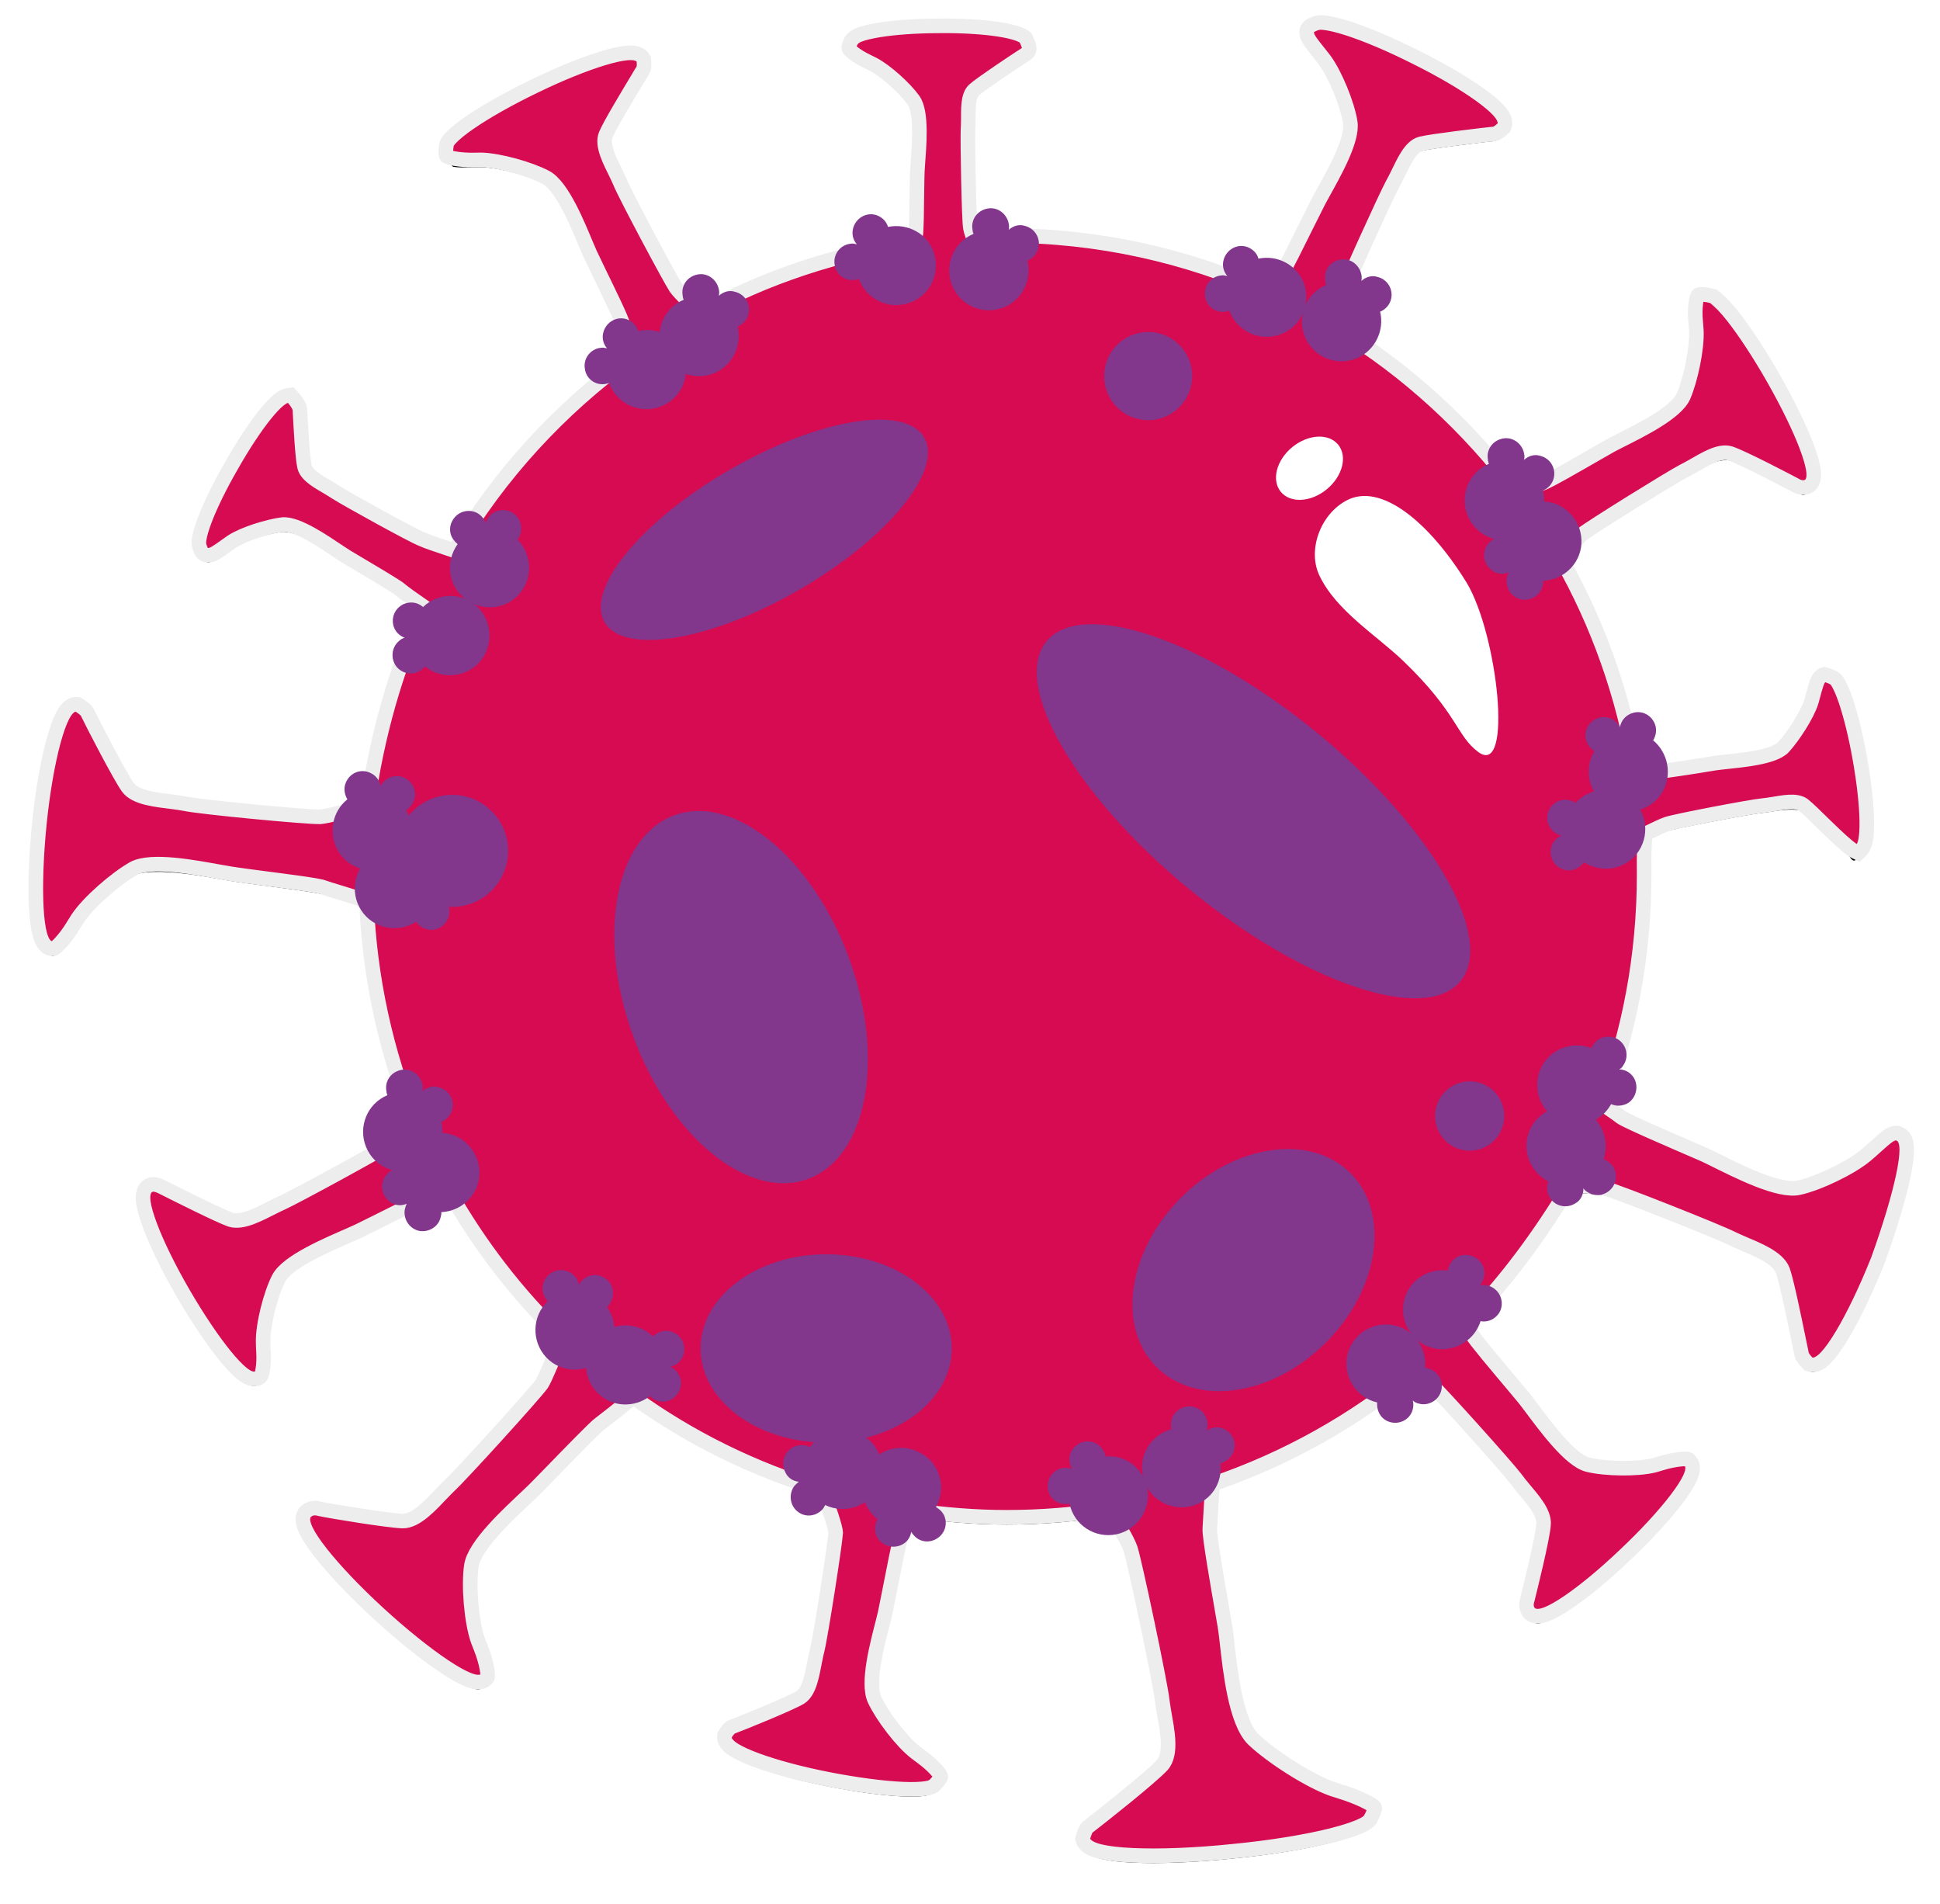 <?xml version="1.0" encoding="UTF-8"?>
<svg width="266px" height="261px" viewBox="0 0 266 261" version="1.1" xmlns="http://www.w3.org/2000/svg" xmlns:xlink="http://www.w3.org/1999/xlink">
    <!-- Generator: Sketch 63 (92445) - https://sketch.com -->
    <title>virus</title>
    <desc>Created with Sketch.</desc>
    <defs>
        <path d="M254.254,152.31 C253.915,152.174 251.88,154.212 250.795,155.095 C248.625,156.929 243.945,159.171 241.165,159.783 C237.638,160.598 229.364,155.978 227.33,155.095 C225.295,154.212 216.75,150.543 215.936,149.932 C215.529,149.592 214.037,148.573 212.749,147.69 C216.614,137.84 218.717,127.106 218.717,115.897 C218.717,113.927 218.649,112.024 218.513,110.122 C218.378,110.19 218.31,110.258 218.31,110.258 L218.242,109.986 C218.31,109.918 218.445,109.918 218.513,109.851 C220.209,109.035 222.04,108.152 222.515,108.016 C223.668,107.609 234.315,105.571 235.875,105.435 C237.435,105.299 240.69,104.416 242.182,105.571 C243.335,106.454 247.269,110.666 247.947,111.481 C248.015,111.549 248.015,111.617 248.015,111.617 C248.218,111.889 248.422,112.024 248.557,111.957 C249.574,111.821 249.439,106.59 248.354,100.408 C247.269,94.158 245.573,89.062 244.624,89.402 C244.352,89.47 243.878,91.508 243.606,92.459 C242.996,94.429 240.961,97.554 239.537,99.117 C237.706,101.019 230.924,101.359 229.364,101.63 C227.805,101.902 221.226,102.921 220.548,102.853 C220.141,102.853 218.852,102.785 217.767,102.717 C216.072,91.848 212.41,81.59 207.12,72.486 C207.866,71.535 209.697,69.226 210.578,68.478 C211.731,67.527 222.922,60.598 224.617,59.715 C226.312,58.899 229.636,56.522 231.806,57.201 C233.501,57.745 239.741,61.005 240.758,61.549 C240.826,61.617 240.894,61.617 240.894,61.617 C241.233,61.821 241.504,61.889 241.707,61.821 C242.793,61.209 240.487,55.231 236.621,48.438 C232.755,41.644 228.754,36.481 227.737,37.228 C227.465,37.432 227.805,39.946 227.872,41.236 C228.008,43.818 227.059,48.302 226.041,50.679 C224.753,53.668 217.293,56.997 215.597,57.948 C213.902,58.899 206.916,62.976 206.102,63.179 C205.56,63.383 203.254,64.13 201.898,64.538 C195.116,55.367 186.57,47.486 176.737,41.576 L176.872,41.644 C176.872,41.644 177.144,37.296 177.551,35.87 C177.957,34.443 183.451,22.418 184.332,20.788 C185.282,19.158 186.706,15.285 188.876,14.742 C190.572,14.334 197.557,13.519 198.71,13.383 C198.846,13.383 198.846,13.383 198.846,13.383 C199.253,13.383 199.524,13.247 199.592,13.043 C200.134,11.957 194.98,8.22 187.995,4.755 C181.009,1.223 174.838,-0.747 174.431,0.408 C174.295,0.747 175.991,2.649 176.737,3.668 C178.229,5.707 179.992,9.986 180.399,12.568 C180.941,15.761 176.601,22.69 175.787,24.389 C174.906,26.087 171.379,33.356 170.836,34.035 C170.497,34.443 169.209,36.141 168.327,37.228 C157.273,32.133 144.997,29.28 132.044,29.28 C130.348,29.28 128.653,29.348 126.957,29.416 C126.686,28.601 126.415,27.853 126.347,27.378 C126.144,26.223 125.94,15.285 126.008,13.723 C126.144,12.16 125.805,8.764 127.229,7.541 C128.314,6.59 133.129,3.397 133.943,2.853 C134.011,2.785 134.078,2.785 134.078,2.785 C134.418,2.582 134.485,2.446 134.485,2.31 C134.485,1.291 129.399,0.476 123.092,0.543 C116.717,0.543 111.495,1.427 111.63,2.378 C111.698,2.649 113.597,3.465 114.479,3.94 C116.31,4.891 119.09,7.405 120.311,9.103 C121.871,11.209 121.125,17.935 121.057,19.565 C120.989,21.128 120.989,27.785 120.786,28.533 C120.718,28.804 120.582,29.416 120.447,30.095 C109.596,31.522 99.355,34.986 90.199,40.082 C89.86,39.742 86.944,37.16 86.13,36.005 C85.316,34.783 79.077,23.098 78.399,21.399 C77.653,19.633 75.551,16.168 76.432,14.062 C77.11,12.432 80.773,6.454 81.383,5.435 C81.451,5.367 81.451,5.299 81.451,5.299 C81.722,4.959 81.79,4.688 81.654,4.552 C81.112,3.465 75.008,5.299 68.023,8.696 C60.969,12.092 55.612,15.761 56.29,16.78 C56.493,17.052 59.003,16.916 60.291,16.916 C62.868,16.984 67.277,18.207 69.582,19.429 C72.431,20.924 75.279,28.601 76.093,30.367 C76.907,32.133 80.501,39.334 80.637,40.217 C80.84,41.033 81.858,45.177 81.926,45.38 C81.926,45.38 81.926,45.38 81.926,45.38 C71.82,52.582 63.275,61.889 57.036,72.69 C55.273,72.079 52.492,71.196 51.814,70.856 C50.661,70.448 41.166,65.217 39.81,64.334 C38.521,63.451 35.469,62.024 35.062,60.19 C34.723,58.764 34.452,52.989 34.384,51.97 C34.384,51.902 34.384,51.834 34.384,51.834 C34.384,51.495 34.316,51.291 34.181,51.223 C33.299,50.679 30.044,54.755 26.924,60.258 C23.737,65.761 21.838,70.72 22.787,71.128 C23.059,71.264 24.686,69.973 25.5,69.429 C27.263,68.274 30.79,67.188 32.892,66.916 C35.537,66.644 40.963,70.652 42.319,71.467 C43.676,72.283 49.44,75.679 49.915,76.155 C50.186,76.427 52.017,77.717 53.713,78.872 C49.576,87.636 46.863,97.147 45.846,107.201 C43.201,107.88 39.267,108.899 38.25,108.967 C36.555,109.035 21.431,107.609 19.328,107.133 C17.226,106.726 12.479,106.59 10.987,104.484 C9.834,102.853 6.104,95.652 5.493,94.429 C5.426,94.293 5.426,94.226 5.426,94.226 C5.222,93.818 5.019,93.546 4.815,93.546 C3.459,93.342 1.56,100.272 0.678,108.967 C-0.203,117.731 0.136,125.068 1.56,125.068 C1.899,125.068 3.323,122.554 4.069,121.399 C5.629,119.022 9.562,115.625 12.072,114.198 C15.259,112.432 24.415,114.606 26.653,114.878 C28.823,115.217 38.047,116.304 38.996,116.712 C39.539,116.916 42.997,117.935 45.507,118.75 C45.846,129.755 48.219,140.217 52.221,149.796 C51.271,150.815 49.44,152.785 48.559,153.465 C47.338,154.348 35.13,161.005 33.299,161.821 C31.468,162.636 27.806,164.878 25.568,164.13 C23.805,163.519 17.226,160.19 16.141,159.647 C16.073,159.579 16.005,159.579 16.005,159.579 C15.598,159.375 15.327,159.307 15.191,159.375 C14.039,159.918 16.277,165.897 20.21,172.69 C24.144,179.484 28.281,184.647 29.366,183.967 C29.637,183.764 29.366,181.25 29.366,180.027 C29.298,177.514 30.451,173.03 31.604,170.788 C33.096,167.867 41.166,164.742 42.997,163.859 C44.828,162.976 52.424,159.103 53.306,158.899 C53.713,158.764 55.069,158.424 56.29,158.084 C60.63,165.897 66.056,172.962 72.499,179.076 C71.414,181.793 69.922,185.462 69.379,186.277 C68.43,187.636 58.189,198.913 56.561,200.408 C55.001,201.902 52.017,205.571 49.44,205.503 C47.406,205.435 39.471,204.144 38.114,203.872 C37.979,203.804 37.911,203.804 37.911,203.804 C37.436,203.668 37.165,203.736 36.961,203.872 C35.944,204.891 40.42,210.53 46.863,216.44 C53.306,222.351 59.477,226.495 60.291,225.408 C60.495,225.136 59.342,222.486 58.867,221.196 C57.918,218.478 57.511,213.315 57.918,210.53 C58.392,206.929 65.581,200.815 67.141,199.185 C68.701,197.622 75.144,190.897 75.957,190.353 C76.432,190.014 79.009,187.976 81.112,186.277 C89.047,192.12 98.066,196.603 107.832,199.457 C108.85,202.31 109.867,205.367 109.867,206.114 C109.799,207.609 107.765,220.652 107.29,222.486 C106.815,224.321 106.408,228.397 104.509,229.552 C103.017,230.435 96.507,233.084 95.354,233.492 C95.218,233.492 95.218,233.56 95.218,233.56 C94.811,233.696 94.608,233.832 94.608,234.035 C94.404,235.19 100.372,237.432 108.036,238.927 C115.699,240.421 122.21,240.761 122.278,239.538 C122.278,239.198 120.176,237.772 119.226,237.024 C117.191,235.462 114.411,231.793 113.326,229.484 C111.902,226.562 114.275,218.75 114.682,216.848 C115.089,214.946 116.581,206.997 116.92,206.25 C117.191,205.639 118.277,203.125 118.751,201.902 C123.16,202.582 127.703,202.989 132.315,202.989 C137.198,202.989 142.081,202.582 146.761,201.766 C147.574,203.057 149.745,206.522 150.219,207.948 C150.83,209.783 154.356,226.495 154.628,228.94 C154.899,231.318 156.323,236.481 154.356,238.655 C152.797,240.353 145.676,245.992 144.455,246.943 C144.319,247.011 144.251,247.079 144.251,247.079 C143.844,247.351 143.641,247.622 143.709,247.894 C143.98,249.457 152.729,249.864 163.241,248.777 C173.82,247.758 182.366,245.584 181.823,244.09 C181.688,243.682 178.297,242.731 176.669,242.188 C173.346,241.033 167.988,237.568 165.479,235.19 C162.291,232.133 161.681,221.671 161.274,219.226 C160.867,216.78 159.036,206.522 159.172,205.435 C159.239,204.416 159.511,199.321 159.578,198.709 C170.023,195.245 179.585,189.878 187.859,182.948 C189.08,183.628 190.572,184.511 191.25,185.122 C192.403,186.141 201.694,196.467 202.915,198.098 C204.068,199.728 207.188,202.717 206.916,205.095 C206.781,206.997 205.017,214.13 204.746,215.353 C204.746,215.489 204.678,215.489 204.678,215.489 C204.543,215.897 204.543,216.168 204.678,216.372 C205.492,217.391 210.782,213.791 216.411,208.424 C222.108,203.057 226.177,197.758 225.227,196.875 C224.956,196.671 222.582,197.486 221.362,197.826 C218.92,198.438 214.309,198.37 211.799,197.758 C208.612,197.011 203.729,189.81 202.44,188.247 C201.152,186.685 195.658,180.231 195.251,179.416 C195.048,179.076 194.573,178.193 194.031,177.174 C199.795,171.332 204.678,164.742 208.612,157.473 C209.9,157.541 213.359,157.609 214.648,157.948 C216.275,158.356 230.382,163.927 232.348,164.946 C234.315,165.897 238.791,167.391 239.673,169.837 C240.351,171.739 241.911,179.688 242.182,181.046 C242.182,181.182 242.25,181.25 242.25,181.25 C242.318,181.726 242.453,181.997 242.657,182.065 C243.945,182.609 247.608,176.495 250.863,168.342 C253.915,159.851 255.61,152.649 254.254,152.31 Z M146.218,201.087 L146.218,201.087 C146.354,201.223 146.489,201.427 146.489,201.495 C146.354,201.223 146.218,201.087 146.218,201.087 Z" id="path-1"></path>
        <filter x="-3.5%" y="-2.8%" width="107.1%" height="107.2%" filterUnits="objectBoundingBox" id="filter-2">
            <feMorphology radius="2" operator="dilate" in="SourceAlpha" result="shadowSpreadOuter1"></feMorphology>
            <feOffset dx="0" dy="2" in="shadowSpreadOuter1" result="shadowOffsetOuter1"></feOffset>
            <feGaussianBlur stdDeviation="2" in="shadowOffsetOuter1" result="shadowBlurOuter1"></feGaussianBlur>
            <feComposite in="shadowBlurOuter1" in2="SourceAlpha" operator="out" result="shadowBlurOuter1"></feComposite>
            <feColorMatrix values="0 0 0 0 0   0 0 0 0 0   0 0 0 0 0  0 0 0 0.09 0" type="matrix" in="shadowBlurOuter1"></feColorMatrix>
        </filter>
    </defs>
    <g id="Media" stroke="none" stroke-width="1" fill="none" fill-rule="evenodd">
        <g id="Virus" transform="translate(-97, -51)">
            <g id="virus" transform="translate(102, 55)">
                <g id="Virus" transform="translate(0.717, 0)">
                    <path d="M146.489,201.495 C146.286,201.223 146.218,201.087 146.218,201.087 L146.286,201.087 C146.354,201.223 146.489,201.359 146.489,201.495 Z" id="Path" stroke="#000000"></path>
                    <path d="M218.649,110.19 C218.513,110.258 218.445,110.326 218.445,110.326 L218.378,110.054 C218.445,109.986 218.581,109.986 218.649,109.918 C218.581,109.986 218.649,110.054 218.649,110.19 Z" id="Path" stroke="#000000"></path>
                    <g id="Shape" fill-rule="nonzero">
                        <use fill="black" fill-opacity="1" filter="url(#filter-2)" xlink:href="#path-1"></use>
                        <path stroke="#EDEDED" stroke-width="2" d="M90.351,38.856 C89.432,38.009 87.582,36.319 86.958,35.444 C86.137,34.202 79.996,22.703 79.32,21.01 C79.174,20.665 78.979,20.257 78.764,19.808 C77.998,18.214 76.725,15.952 77.355,14.449 C77.898,13.143 80.388,9.014 81.655,6.906 C81.927,6.453 82.144,6.091 82.277,5.866 C82.508,5.572 82.681,5.285 82.549,4.105 C82.377,3.76 82.049,3.439 81.429,3.305 C81.126,3.239 80.719,3.219 80.219,3.264 C79.403,3.338 78.279,3.586 76.932,3.995 C74.43,4.756 71.118,6.078 67.585,7.796 C63.994,9.526 60.834,11.328 58.664,12.823 C57.508,13.62 56.623,14.34 56.078,14.92 C55.852,15.161 55.662,15.381 55.515,15.753 C55.385,16.594 55.376,17.228 55.489,17.379 C55.688,17.645 57.418,17.968 59.245,17.931 C59.624,17.923 59.982,17.916 60.277,17.916 C62.734,17.984 66.922,19.15 69.114,20.313 C71.405,21.515 73.581,27.009 74.677,29.606 C74.888,30.107 75.06,30.514 75.185,30.785 C75.408,31.27 75.84,32.162 76.352,33.221 C77.659,35.921 79.553,39.75 79.667,40.46 C79.717,40.66 79.817,41.064 79.939,41.561 C80.2,42.617 80.565,44.092 80.786,44.967 C71.03,52.034 62.741,61.054 56.585,71.479 C56.259,71.369 55.917,71.255 55.574,71.14 C54.166,70.668 52.718,70.19 52.147,69.913 C51.018,69.514 41.753,64.4 40.37,63.505 C40.092,63.315 39.737,63.101 39.344,62.864 C38.139,62.138 36.316,61.221 36.035,59.959 C35.747,58.745 35.52,54.31 35.419,52.44 C35.397,52.035 35.451,51.693 34.534,50.585 C34.388,50.408 34.256,50.258 34.136,50.132 C33.846,50.161 33.606,50.214 33.417,50.284 C33.164,50.377 32.859,50.553 32.52,50.825 C31.999,51.245 31.35,51.929 30.626,52.83 C29.283,54.501 27.651,56.949 26.054,59.765 C24.43,62.57 23.132,65.244 22.364,67.263 C21.948,68.355 21.685,69.269 21.589,69.929 C21.522,70.388 21.49,70.765 21.9,71.59 C22.053,71.848 22.229,71.966 22.339,72.022 C22.539,72.122 23.03,72.271 23.866,71.773 C24.273,71.532 24.816,71.143 25.31,70.787 C25.588,70.587 25.849,70.399 26.055,70.261 C27.706,69.18 31.021,68.169 33.004,67.91 C35.052,67.709 38.826,70.366 40.763,71.65 C41.208,71.945 41.566,72.182 41.804,72.324 C42.025,72.457 42.361,72.658 42.773,72.903 C44.825,74.125 48.822,76.476 49.207,76.861 C49.452,77.107 50.913,78.158 52.447,79.217 C48.56,87.663 45.965,96.786 44.617,106.483 C42.147,107.12 39.089,107.903 38.197,107.969 C36.463,108.028 21.617,106.626 19.519,106.151 C19.07,106.064 18.505,105.988 17.876,105.905 C15.832,105.633 12.864,105.403 11.803,103.906 C10.667,102.3 6.997,95.202 6.32,93.779 C6.188,93.513 6.074,93.273 4.964,92.557 C4.549,92.495 4.071,92.595 3.592,93.072 C3.352,93.311 3.094,93.675 2.842,94.168 C2.427,94.981 1.996,96.195 1.587,97.719 C0.828,100.549 0.127,104.487 -0.317,108.867 C-0.769,113.358 -0.902,117.48 -0.739,120.457 C-0.654,122.017 -0.483,123.276 -0.244,124.135 C-0.096,124.663 0.086,125.065 0.278,125.339 C0.662,125.888 1.119,126.068 1.56,126.068 C1.881,126.068 3.187,124.739 4.254,122.996 C4.496,122.601 4.724,122.229 4.909,121.942 C6.398,119.673 10.167,116.432 12.566,115.068 C15.011,113.713 21.198,114.946 24.555,115.544 C25.396,115.694 26.078,115.814 26.514,115.868 C27.187,115.973 28.507,116.147 30.047,116.349 C33.444,116.795 37.962,117.356 38.644,117.648 C38.908,117.747 39.846,118.036 41.034,118.4 C42.101,118.728 43.375,119.118 44.532,119.487 C44.943,130.13 47.236,140.265 51.004,149.635 C50.049,150.659 48.69,152.095 47.964,152.66 C46.716,153.554 34.698,160.103 32.892,160.907 C32.544,161.062 32.13,161.268 31.674,161.495 C29.967,162.343 27.527,163.72 25.896,163.186 C24.29,162.629 18.647,159.787 16.454,158.685 C15.558,158.236 15.039,158.341 14.765,158.47 C14.388,158.648 14.061,158.986 13.937,159.612 C13.877,159.919 13.87,160.329 13.941,160.834 C14.054,161.637 14.367,162.741 14.865,164.062 C15.788,166.511 17.351,169.748 19.345,173.191 C21.359,176.67 23.427,179.726 25.122,181.814 C26.017,182.916 26.818,183.756 27.459,184.271 C27.854,184.589 28.209,184.796 28.503,184.905 C29.098,185.126 29.553,185.03 29.966,184.767 C30.211,184.583 30.517,183.206 30.422,181.454 C30.394,180.926 30.366,180.411 30.365,180 C30.301,177.618 31.401,173.37 32.493,171.245 C33.685,168.912 39.378,166.554 42.126,165.346 C42.685,165.1 43.137,164.901 43.432,164.759 C43.916,164.526 44.801,164.085 45.858,163.557 C48.726,162.127 52.899,160.02 53.623,159.848 C53.846,159.773 54.369,159.636 54.994,159.47 C55.25,159.402 55.523,159.329 55.799,159.255 C60.012,166.686 65.204,173.436 71.319,179.331 C70.304,181.87 69.05,184.953 68.556,185.709 C67.595,187.076 57.492,198.195 55.869,199.686 C55.59,199.953 55.266,200.289 54.908,200.66 C53.456,202.164 51.38,204.553 49.467,204.503 C47.483,204.437 39.757,203.178 38.153,202.834 C37.262,202.587 36.779,202.792 36.254,203.166 C35.953,203.467 35.755,203.908 35.834,204.554 C35.875,204.892 36.007,205.317 36.245,205.812 C36.636,206.624 37.339,207.684 38.304,208.909 C40.127,211.222 42.904,214.166 46.187,217.177 C49.463,220.183 52.672,222.736 55.158,224.397 C56.475,225.276 57.601,225.91 58.441,226.248 C58.954,226.454 59.384,226.558 59.716,226.577 C60.414,226.618 60.833,226.353 61.092,226.007 C61.284,225.75 61.005,223.906 60.255,222.008 C60.087,221.583 59.928,221.183 59.811,220.865 C58.904,218.269 58.518,213.336 58.909,210.661 C59.279,207.857 64.041,203.526 66.505,201.192 C67.09,200.638 67.563,200.189 67.853,199.887 C68.276,199.463 69.051,198.667 69.974,197.719 C72.422,195.204 75.931,191.573 76.539,191.167 C76.974,190.856 79.156,189.134 81.141,187.538 C88.882,193.129 97.622,197.454 107.059,200.271 C107.963,202.81 108.85,205.394 108.867,206.094 C108.779,207.686 106.788,220.435 106.322,222.236 C106.223,222.617 106.127,223.092 106.02,223.617 C105.672,225.342 105.328,227.871 104,228.691 C102.541,229.555 96.193,232.132 94.889,232.615 C94.522,232.738 94.236,232.85 93.623,233.862 C93.557,234.235 93.626,234.69 94.06,235.175 C94.268,235.407 94.586,235.665 95.018,235.928 C95.727,236.36 96.789,236.841 98.128,237.329 C100.584,238.224 104.004,239.159 107.844,239.908 C111.782,240.676 115.419,241.141 118.06,241.255 C119.448,241.314 120.574,241.274 121.348,241.141 C121.691,241.082 121.988,241.018 122.355,240.777 C122.922,240.203 123.278,239.721 123.278,239.538 C123.278,239.217 122.187,237.98 120.776,236.938 C120.425,236.679 120.094,236.435 119.845,236.239 C117.901,234.746 115.262,231.254 114.225,229.045 C113.091,226.721 114.646,221.118 115.34,218.373 C115.481,217.814 115.595,217.362 115.66,217.057 C115.778,216.506 115.986,215.452 116.231,214.211 C116.816,211.249 117.596,207.18 117.831,206.663 C118.06,206.147 118.848,204.323 119.385,203.009 C123.596,203.624 127.925,203.989 132.315,203.989 C137.026,203.989 141.737,203.614 146.269,202.864 C147.207,204.358 148.87,207.06 149.271,208.264 C149.875,210.08 153.365,226.629 153.634,229.05 C153.688,229.523 153.784,230.098 153.892,230.736 C154.279,233.026 155.047,236.401 153.615,237.984 C152.09,239.644 145.138,245.142 143.672,246.263 C143.367,246.467 143.093,246.656 142.724,248.065 C142.795,248.477 143.048,248.921 143.673,249.279 C144.013,249.474 144.495,249.655 145.111,249.804 C146.186,250.063 147.724,250.244 149.61,250.329 C153.181,250.491 158.041,250.32 163.344,249.772 C168.67,249.259 173.492,248.453 176.919,247.589 C178.744,247.128 180.185,246.645 181.123,246.184 C181.505,245.997 181.829,245.816 182.151,245.436 C182.588,244.606 182.836,243.965 182.772,243.774 C182.647,243.399 180.522,242.354 178.329,241.668 C177.834,241.512 177.37,241.367 176.997,241.243 C173.78,240.125 168.596,236.766 166.167,234.464 C163.653,232.054 162.941,224.766 162.51,221.028 C162.412,220.18 162.333,219.497 162.26,219.061 C162.191,218.642 162.079,217.992 161.942,217.199 C161.3,213.463 160.054,206.438 160.169,205.501 C160.193,205.139 160.243,204.264 160.3,203.257 C160.377,201.913 160.466,200.331 160.524,199.447 C170.62,196.013 179.889,190.815 187.968,184.158 C188.977,184.733 190.047,185.384 190.58,185.865 C191.724,186.875 200.849,197.02 202.102,198.681 C202.375,199.066 202.751,199.524 203.168,200.029 C204.352,201.464 206.108,203.353 205.919,205.024 C205.786,206.879 204.072,213.789 203.717,215.211 C203.452,216.034 203.586,216.537 203.897,216.996 C204.159,217.325 204.563,217.562 205.189,217.544 C205.503,217.535 205.904,217.449 206.377,217.266 C207.128,216.975 208.123,216.418 209.282,215.632 C211.448,214.165 214.232,211.883 217.101,209.148 C220.001,206.415 222.488,203.695 224.124,201.551 C224.996,200.41 225.631,199.421 225.983,198.667 C226.2,198.201 226.317,197.801 226.352,197.486 C226.423,196.846 226.211,196.425 225.828,196.075 C225.566,195.879 223.861,196.03 222.142,196.552 C221.762,196.667 221.403,196.776 221.11,196.858 C218.789,197.437 214.416,197.367 212.036,196.787 C209.53,196.199 206.023,191.316 204.189,188.881 C203.773,188.33 203.438,187.886 203.212,187.611 C202.925,187.264 202.433,186.677 201.834,185.964 C199.79,183.527 196.455,179.588 196.109,178.902 C195.954,178.643 195.64,178.064 195.258,177.35 C200.72,171.721 205.383,165.419 209.536,158.514 C211.053,158.574 213.398,158.653 214.405,158.918 C216.013,159.321 229.946,164.827 231.913,165.846 C232.275,166.021 232.718,166.214 233.209,166.427 C235.14,167.265 238.08,168.368 238.732,170.176 C239.265,171.671 240.348,176.976 240.935,179.835 C241.08,180.543 241.196,181.104 241.265,181.427 C241.318,181.788 241.386,182.095 242.268,182.987 C242.651,183.148 243.132,183.17 243.707,182.854 C244.005,182.69 244.351,182.412 244.726,182.012 C245.343,181.35 246.083,180.312 246.885,178.971 C248.388,176.457 250.143,172.843 251.804,168.681 C253.397,164.248 254.623,160.163 255.249,157.2 C255.566,155.703 255.73,154.478 255.727,153.617 C255.725,153.083 255.656,152.661 255.547,152.358 C255.376,151.884 255.108,151.606 254.626,151.382 C254.413,151.296 253.88,151.182 252.997,151.858 C252.546,152.203 251.943,152.745 251.358,153.272 C250.922,153.665 250.497,154.049 250.15,154.331 C248.077,156.083 243.606,158.222 240.94,158.808 C238.182,159.446 232.402,156.455 229.377,154.967 C228.668,154.618 228.098,154.338 227.728,154.178 C227.529,154.092 227.268,153.979 226.959,153.845 C224.177,152.641 217.351,149.714 216.552,149.144 C216.192,148.85 215.156,148.13 213.967,147.313 C217.694,137.553 219.717,126.954 219.717,115.897 C219.717,115.595 219.715,115.294 219.714,114.993 C219.706,113.521 219.696,112.038 219.886,110.301 C221.2,109.668 222.421,109.083 222.848,108.959 C223.98,108.559 234.431,106.564 235.962,106.431 C236.316,106.4 236.754,106.334 237.239,106.259 C238.622,106.045 240.57,105.587 241.57,106.361 C242.738,107.256 246.713,111.497 248.331,112.539 C248.53,112.666 248.787,112.807 249.088,112.955 C249.396,112.68 249.609,112.421 249.738,112.197 C249.871,111.967 249.992,111.641 250.076,111.219 C250.206,110.572 250.265,109.642 250.245,108.5 C250.207,106.356 249.898,103.419 249.339,100.235 C248.782,97.029 248.065,94.121 247.37,92.068 C246.996,90.966 246.622,90.099 246.283,89.537 C246.042,89.137 245.826,88.825 244.381,88.432 C244.181,88.482 243.701,88.701 243.365,89.656 C243.191,90.152 242.999,90.867 242.835,91.483 C242.767,91.739 242.704,91.976 242.649,92.17 C242.072,94.024 240.155,96.949 238.813,98.427 C237.439,99.846 233.05,100.197 230.683,100.459 C230.032,100.531 229.509,100.59 229.193,100.645 C227.681,100.909 221.305,101.924 220.548,101.853 C220.247,101.853 219.455,101.815 218.628,101.767 C216.899,91.302 213.365,81.412 208.324,72.575 C209.16,71.517 210.5,69.86 211.215,69.25 C212.349,68.314 223.33,61.52 225.061,60.611 C225.434,60.431 225.882,60.18 226.378,59.902 C227.905,59.043 230.002,57.684 231.507,58.155 C233.155,58.684 239.207,61.855 240.401,62.487 C241.093,62.897 241.632,62.9 242.198,62.692 C242.541,62.499 242.842,62.153 242.942,61.536 C242.991,61.231 242.988,60.827 242.912,60.334 C242.788,59.535 242.469,58.443 241.973,57.139 C241.037,54.676 239.465,51.414 237.49,47.943 C235.5,44.445 233.472,41.375 231.825,39.295 C230.96,38.205 230.19,37.379 229.2,36.603 C228.127,36.332 227.316,36.294 227.136,36.429 C226.881,36.62 226.607,38.133 226.772,39.997 C226.814,40.472 226.855,40.929 226.874,41.289 C227.003,43.749 226.091,48.021 225.122,50.286 C224.108,52.639 218.945,55.112 216.394,56.408 C215.841,56.688 215.395,56.915 215.108,57.076 C214.736,57.285 214.111,57.643 213.353,58.077 C210.735,59.577 206.476,62.055 205.751,62.243 C205.298,62.413 203.6,62.967 202.279,63.376 C195.611,54.506 187.306,46.859 177.912,41.105 C177.996,39.895 178.212,37.195 178.512,36.144 C178.912,34.741 184.303,22.958 185.203,21.281 C185.41,20.923 185.641,20.464 185.894,19.955 C186.67,18.402 187.624,16.086 189.119,15.712 C190.762,15.317 197.503,14.532 198.899,14.383 C199.237,14.382 199.558,14.358 200.486,13.49 C200.66,13.142 200.719,12.685 200.447,12.105 C200.314,11.823 200.082,11.485 199.739,11.113 C199.181,10.507 198.295,9.761 197.142,8.938 C195.017,7.419 191.957,5.604 188.439,3.86 C184.904,2.072 181.567,0.678 179.063,-0.125 C177.716,-0.557 176.597,-0.819 175.796,-0.896 C175.266,-0.948 174.833,-0.959 173.924,-0.455 C173.666,-0.273 173.551,-0.085 173.502,0.037 C173.415,0.256 173.333,0.784 173.888,1.612 C174.189,2.061 174.666,2.659 175.122,3.227 C175.425,3.605 175.717,3.969 175.93,4.259 C177.349,6.198 179.024,10.269 179.413,12.735 C179.829,15.185 177.077,19.93 175.68,22.469 C175.331,23.102 175.052,23.611 174.893,23.94 C174.627,24.454 174.127,25.459 173.542,26.636 C172.213,29.31 170.443,32.911 170.061,33.404 C169.906,33.591 169.574,34.018 169.174,34.534 C168.821,34.988 168.414,35.513 168.033,35.995 C157.037,31.045 144.869,28.28 132.044,28.28 C130.586,28.28 129.128,28.338 127.575,28.117 C127.461,27.771 127.37,27.468 127.332,27.204 C127.133,26.072 126.942,15.395 127.006,13.786 C127.036,13.428 127.044,12.983 127.052,12.49 C127.075,11.102 126.936,9.11 127.88,8.299 C128.948,7.364 133.632,4.263 134.603,3.637 C135.422,3.144 135.767,2.873 134.894,1.17 C134.684,0.999 134.376,0.825 133.97,0.668 C133.338,0.425 132.415,0.203 131.267,0.025 C129.169,-0.301 126.282,-0.491 123.087,-0.457 C119.877,-0.456 116.955,-0.235 114.836,0.104 C113.667,0.292 112.73,0.519 112.101,0.76 C111.721,0.905 111.412,1.043 111.011,1.538 C110.752,2.071 110.625,2.481 110.66,2.62 C110.724,2.876 111.714,3.695 113.019,4.329 C113.387,4.507 113.742,4.679 114.018,4.828 C115.74,5.722 118.351,8.09 119.508,9.698 C120.756,11.384 120.278,16.266 120.12,18.535 C120.091,18.949 120.068,19.288 120.058,19.524 C120.036,20.039 120.02,21.108 120.003,22.34 C119.969,24.737 119.952,27.788 119.816,28.29 C119.77,28.472 119.696,28.8 119.611,29.199 C109.145,30.663 99.252,34.002 90.351,38.856 Z" fill="#D60B52" fill-rule="evenodd"></path>
                    </g>
                    <ellipse id="Oval" fill="#82368C" fill-rule="nonzero" transform="translate(99.085, 68.624) rotate(-30.001) translate(-99.085, -68.624) " cx="99.085" cy="68.624" rx="25.307" ry="9.507"></ellipse>
                    <ellipse id="Oval" fill="#82368C" fill-rule="nonzero" transform="translate(166.153, 107.206) rotate(-50.624) translate(-166.153, -107.206) " cx="166.153" cy="107.206" rx="13.849" ry="36.715"></ellipse>
                    <ellipse id="Oval" fill="#82368C" fill-rule="nonzero" transform="translate(95.896, 132.686) rotate(-20.213) translate(-95.896, -132.686) " cx="95.896" cy="132.686" rx="15.737" ry="26.557"></ellipse>
                    <ellipse id="Oval" fill="#82368C" fill-rule="nonzero" transform="translate(166.151, 170.105) rotate(-45) translate(-166.151, -170.105) " cx="166.151" cy="170.105" rx="18.802" ry="14.05"></ellipse>
                    <ellipse id="Oval" fill="#82368C" fill-rule="nonzero" cx="107.561" cy="180.842" rx="17.226" ry="12.908"></ellipse>
                    <ellipse id="Oval" fill="#82368C" fill-rule="nonzero" cx="56.29" cy="112.636" rx="7.664" ry="7.677"></ellipse>
                    <ellipse id="Oval" fill="#82368C" fill-rule="nonzero" cx="151.711" cy="47.554" rx="6.036" ry="6.046"></ellipse>
                    <ellipse id="Oval" fill="#82368C" fill-rule="nonzero" cx="195.794" cy="148.981" rx="4.747" ry="4.755"></ellipse>
                    <path d="M122.278,30.503 C123.295,33.356 121.871,36.481 119.023,37.5 C116.174,38.519 113.122,37.092 112.037,34.239 C111.902,34.307 111.698,34.307 111.495,34.375 C110.138,34.579 108.85,33.628 108.714,32.201 C108.511,30.842 109.528,29.552 110.884,29.416 C111.156,29.348 111.427,29.416 111.766,29.484 C111.223,28.872 111.02,27.989 111.291,27.174 C111.698,25.883 113.055,25.068 114.411,25.476 C115.225,25.747 115.835,26.359 116.039,27.106 C118.684,26.562 121.396,27.989 122.278,30.503 Z" id="Path" fill="#82368C" fill-rule="nonzero"></path>
                    <path d="M131.976,38.111 C129.195,39.266 126.008,37.976 124.855,35.19 C123.702,32.405 124.991,29.212 127.771,28.057 C127.703,27.921 127.636,27.717 127.636,27.514 C127.364,26.155 128.246,24.864 129.67,24.592 C131.027,24.321 132.315,25.272 132.586,26.63 C132.654,26.902 132.654,27.174 132.586,27.514 C133.197,26.97 134.011,26.698 134.824,26.97 C136.181,27.31 136.995,28.668 136.656,30.027 C136.452,30.842 135.842,31.454 135.164,31.726 C135.774,34.307 134.485,37.092 131.976,38.111 Z" id="Path" fill="#82368C" fill-rule="nonzero"></path>
                    <path d="M59.41,78.872 C61.715,80.774 62.055,84.171 60.223,86.549 C58.324,88.859 54.934,89.266 52.56,87.364 C52.424,87.5 52.289,87.636 52.153,87.772 C51.068,88.655 49.508,88.451 48.626,87.364 C47.812,86.277 47.948,84.715 49.033,83.832 C49.237,83.628 49.508,83.492 49.779,83.424 C49.033,83.152 48.423,82.541 48.219,81.726 C47.88,80.367 48.694,79.008 50.051,78.668 C50.864,78.465 51.678,78.668 52.289,79.212 C54.255,77.31 57.307,77.174 59.41,78.872 Z" id="Path" fill="#82368C" fill-rule="nonzero"></path>
                    <path d="M65.785,77.038 C64.021,79.484 60.63,79.959 58.189,78.193 C55.747,76.427 55.273,73.03 57.036,70.584 C56.9,70.448 56.765,70.38 56.629,70.177 C55.68,69.158 55.815,67.595 56.9,66.644 C57.918,65.761 59.545,65.829 60.427,66.916 C60.63,67.12 60.766,67.391 60.902,67.663 C61.105,66.916 61.715,66.236 62.529,66.033 C63.886,65.625 65.242,66.372 65.649,67.731 C65.852,68.546 65.717,69.361 65.242,69.973 C67.073,71.807 67.412,74.864 65.785,77.038 Z" id="Path" fill="#82368C" fill-rule="nonzero"></path>
                    <path d="M88.029,44.769 C89.047,47.622 87.622,50.747 84.774,51.766 C81.926,52.785 78.874,51.359 77.789,48.505 C77.653,48.573 77.449,48.573 77.246,48.641 C75.89,48.845 74.601,47.894 74.465,46.467 C74.262,45.109 75.279,43.818 76.636,43.682 C76.907,43.614 77.178,43.682 77.517,43.75 C76.975,43.139 76.771,42.255 77.043,41.44 C77.449,40.149 78.806,39.334 80.162,39.742 C80.976,40.014 81.586,40.625 81.79,41.372 C84.435,40.761 87.08,42.188 88.029,44.769 Z" id="Path" fill="#82368C" fill-rule="nonzero"></path>
                    <path d="M92.234,47.147 C89.453,48.302 86.266,47.011 85.113,44.226 C83.96,41.44 85.249,38.247 88.029,37.092 C87.961,36.957 87.894,36.753 87.894,36.549 C87.622,35.19 88.504,33.899 89.928,33.628 C91.285,33.356 92.573,34.307 92.844,35.666 C92.912,35.938 92.912,36.209 92.844,36.549 C93.455,36.005 94.269,35.734 95.082,36.005 C96.439,36.345 97.253,37.704 96.914,39.062 C96.71,39.878 96.1,40.489 95.422,40.761 C96.032,43.342 94.743,46.06 92.234,47.147 Z" id="Path" fill="#82368C" fill-rule="nonzero"></path>
                    <path d="M173.074,34.851 C174.092,37.704 172.668,40.829 169.819,41.848 C166.971,42.867 163.919,41.44 162.834,38.587 C162.698,38.655 162.495,38.655 162.291,38.723 C160.935,38.927 159.646,37.976 159.511,36.549 C159.307,35.19 160.324,33.899 161.681,33.764 C161.952,33.696 162.223,33.764 162.562,33.832 C162.02,33.22 161.816,32.337 162.088,31.522 C162.495,30.231 163.851,29.416 165.207,29.823 C166.021,30.095 166.632,30.707 166.835,31.454 C169.48,30.91 172.125,32.337 173.074,34.851 Z" id="Path" fill="#82368C" fill-rule="nonzero"></path>
                    <path d="M180.331,45.109 C177.551,46.264 174.363,44.973 173.21,42.188 C172.057,39.402 173.346,36.209 176.126,35.054 C176.059,34.918 175.991,34.715 175.991,34.511 C175.719,33.152 176.601,31.861 178.025,31.59 C179.382,31.318 180.67,32.269 180.941,33.628 C181.009,33.899 181.009,34.171 180.941,34.511 C181.552,33.967 182.366,33.696 183.18,33.967 C184.536,34.307 185.35,35.666 185.011,37.024 C184.807,37.84 184.197,38.451 183.519,38.723 C184.129,41.304 182.84,44.022 180.331,45.109 Z" id="Path" fill="#82368C" fill-rule="nonzero"></path>
                    <path d="M205.492,64.742 C208.476,64.606 210.985,66.984 211.121,69.973 C211.257,72.962 208.883,75.476 205.899,75.611 C205.899,75.815 205.899,75.951 205.831,76.155 C205.628,77.514 204.271,78.397 202.915,78.193 C201.559,77.921 200.677,76.63 200.88,75.272 C200.948,75 201.016,74.728 201.152,74.457 C200.406,74.796 199.524,74.728 198.846,74.185 C197.693,73.37 197.422,71.807 198.235,70.652 C198.71,69.973 199.524,69.565 200.27,69.565 C200.541,66.984 202.779,64.878 205.492,64.742 Z" id="Path" fill="#82368C" fill-rule="nonzero"></path>
                    <path d="M202.644,69.633 C199.863,70.788 196.676,69.497 195.523,66.712 C194.37,63.927 195.658,60.734 198.439,59.579 C198.371,59.443 198.303,59.239 198.303,59.035 C198.032,57.677 198.914,56.386 200.338,56.114 C201.694,55.842 202.983,56.793 203.254,58.152 C203.322,58.424 203.322,58.696 203.254,59.035 C203.864,58.492 204.678,58.22 205.492,58.492 C206.848,58.832 207.662,60.19 207.323,61.549 C207.12,62.364 206.509,62.976 205.831,63.247 C206.509,65.829 205.153,68.546 202.644,69.633 Z" id="Path" fill="#82368C" fill-rule="nonzero"></path>
                    <path d="M76.839,182.269 C74.669,184.307 71.21,184.239 69.176,182.065 C67.141,179.891 67.209,176.427 69.379,174.389 C69.243,174.253 69.176,174.117 69.04,173.913 C68.294,172.758 68.701,171.196 69.922,170.448 C71.074,169.769 72.634,170.109 73.38,171.332 C73.516,171.603 73.652,171.875 73.652,172.147 C73.991,171.399 74.737,170.924 75.551,170.788 C76.907,170.652 78.195,171.603 78.331,173.03 C78.399,173.845 78.06,174.66 77.517,175.204 C79.077,177.31 78.806,180.367 76.839,182.269 Z" id="Path" fill="#82368C" fill-rule="nonzero"></path>
                    <path d="M76.297,187.024 C74.126,184.918 74.059,181.522 76.161,179.348 C78.263,177.174 81.654,177.106 83.824,179.212 C83.96,179.076 84.096,178.94 84.231,178.872 C85.384,178.057 86.944,178.397 87.69,179.552 C88.436,180.707 88.165,182.269 87.012,183.016 C86.741,183.152 86.537,183.288 86.198,183.356 C86.944,183.696 87.487,184.375 87.622,185.19 C87.826,186.549 86.944,187.84 85.588,188.111 C84.774,188.247 83.96,187.976 83.418,187.364 C81.315,188.995 78.263,188.927 76.297,187.024 Z" id="Path" fill="#82368C" fill-rule="nonzero"></path>
                    <path d="M208.476,149.796 C205.695,148.709 204.339,145.516 205.424,142.731 C206.509,139.946 209.697,138.587 212.477,139.674 C212.545,139.538 212.613,139.334 212.749,139.198 C213.495,138.043 215.055,137.772 216.207,138.519 C217.36,139.334 217.632,140.897 216.886,141.984 C216.75,142.255 216.547,142.459 216.275,142.595 C217.089,142.595 217.835,143.003 218.31,143.75 C218.988,144.905 218.649,146.467 217.496,147.215 C216.75,147.622 215.936,147.69 215.19,147.351 C213.834,149.796 210.985,150.815 208.476,149.796 Z" id="Path" fill="#82368C" fill-rule="nonzero"></path>
                    <path d="M203.864,151.359 C204.814,148.505 207.934,147.011 210.782,147.962 C213.63,148.913 215.122,152.038 214.173,154.891 C214.309,154.959 214.512,155.027 214.648,155.163 C215.868,155.842 216.207,157.405 215.461,158.628 C214.715,159.783 213.223,160.19 212.003,159.443 C211.731,159.307 211.528,159.103 211.392,158.899 C211.392,159.715 211.053,160.53 210.307,160.938 C209.154,161.685 207.594,161.413 206.848,160.258 C206.374,159.579 206.306,158.696 206.577,157.948 C204.203,156.726 202.983,153.94 203.864,151.359 Z" id="Path" fill="#82368C" fill-rule="nonzero"></path>
                    <path d="M54.391,151.291 C57.375,151.155 59.884,153.533 60.02,156.522 C60.156,159.511 57.782,162.024 54.798,162.16 C54.798,162.364 54.798,162.5 54.73,162.704 C54.527,164.062 53.17,164.946 51.814,164.742 C50.457,164.47 49.576,163.179 49.779,161.821 C49.847,161.549 49.915,161.277 50.051,161.005 C49.305,161.345 48.423,161.277 47.745,160.734 C46.592,159.918 46.32,158.356 47.134,157.201 C47.609,156.522 48.423,156.114 49.169,156.114 C49.508,153.533 51.678,151.427 54.391,151.291 Z" id="Path" fill="#82368C" fill-rule="nonzero"></path>
                    <path d="M51.61,156.182 C48.83,157.337 45.642,156.046 44.489,153.261 C43.336,150.476 44.625,147.283 47.406,146.128 C47.338,145.992 47.27,145.788 47.27,145.584 C46.999,144.226 47.88,142.935 49.305,142.663 C50.661,142.391 51.949,143.342 52.221,144.701 C52.289,144.973 52.289,145.245 52.221,145.584 C52.831,145.041 53.645,144.769 54.459,145.041 C55.815,145.38 56.629,146.739 56.29,148.098 C56.086,148.913 55.476,149.524 54.798,149.796 C55.408,152.378 54.12,155.095 51.61,156.182 Z" id="Path" fill="#82368C" fill-rule="nonzero"></path>
                    <path d="M151.576,199.864 C152.186,202.785 150.287,205.707 147.371,206.318 C144.455,206.929 141.539,205.095 140.928,202.106 C140.725,202.174 140.589,202.174 140.386,202.174 C138.961,202.174 137.876,201.019 137.944,199.66 C137.944,198.302 139.097,197.147 140.453,197.215 C140.725,197.215 140.996,197.283 141.267,197.351 C140.86,196.671 140.793,195.788 141.132,195.041 C141.742,193.818 143.166,193.207 144.455,193.818 C145.201,194.158 145.743,194.905 145.879,195.652 C148.524,195.38 150.965,197.215 151.576,199.864 Z" id="Path" fill="#82368C" fill-rule="nonzero"></path>
                    <path d="M157.68,202.446 C154.763,203.193 151.779,201.495 151.033,198.573 C150.287,195.652 151.983,192.731 154.899,191.916 C154.831,191.712 154.831,191.576 154.831,191.372 C154.763,190.014 155.848,188.859 157.273,188.791 C158.629,188.723 159.85,189.81 159.85,191.236 C159.85,191.508 159.85,191.78 159.714,192.12 C160.392,191.644 161.274,191.508 162.02,191.848 C163.309,192.391 163.919,193.818 163.376,195.109 C163.037,195.856 162.359,196.399 161.613,196.603 C161.952,199.253 160.324,201.766 157.68,202.446 Z" id="Path" fill="#82368C" fill-rule="nonzero"></path>
                    <path d="M217.428,105.095 C219.938,106.726 220.616,110.122 218.988,112.636 C217.36,115.149 213.969,115.829 211.46,114.198 C211.392,114.334 211.257,114.47 211.121,114.606 C210.104,115.557 208.544,115.557 207.594,114.538 C206.645,113.519 206.645,111.957 207.662,111.005 C207.866,110.802 208.137,110.666 208.34,110.53 C207.527,110.326 206.916,109.783 206.577,108.967 C206.102,107.677 206.781,106.25 208.069,105.774 C208.883,105.503 209.697,105.639 210.307,106.046 C212.206,104.076 215.19,103.601 217.428,105.095 Z" id="Path" fill="#82368C" fill-rule="nonzero"></path>
                    <path d="M222.243,104.552 C220.751,107.133 217.36,108.016 214.783,106.454 C212.206,104.959 211.324,101.63 212.884,98.981 C212.749,98.913 212.613,98.777 212.477,98.641 C211.46,97.69 211.392,96.128 212.342,95.109 C213.291,94.09 214.851,94.022 215.868,94.973 C216.072,95.177 216.275,95.38 216.411,95.652 C216.547,94.837 217.089,94.158 217.903,93.818 C219.191,93.274 220.616,93.886 221.158,95.177 C221.497,95.924 221.362,96.807 220.955,97.486 C222.989,99.185 223.6,102.174 222.243,104.552 Z" id="Path" fill="#82368C" fill-rule="nonzero"></path>
                    <path d="M113.122,197.283 C114.547,194.633 117.87,193.682 120.515,195.177 C123.16,196.603 124.109,199.932 122.617,202.582 C122.753,202.649 122.888,202.785 123.092,202.921 C124.177,203.804 124.245,205.435 123.295,206.454 C122.346,207.473 120.786,207.609 119.769,206.658 C119.565,206.454 119.362,206.25 119.226,205.978 C119.09,206.793 118.616,207.473 117.802,207.812 C116.513,208.356 115.089,207.812 114.479,206.59 C114.14,205.842 114.207,204.959 114.614,204.28 C112.512,202.582 111.834,199.66 113.122,197.283 Z" id="Path" fill="#82368C" fill-rule="nonzero"></path>
                    <path d="M112.173,192.527 C114.886,193.818 115.971,197.079 114.682,199.796 C113.394,202.514 110.138,203.601 107.426,202.31 C107.358,202.446 107.222,202.649 107.154,202.785 C106.273,203.872 104.713,204.076 103.628,203.193 C102.543,202.31 102.407,200.747 103.221,199.66 C103.424,199.457 103.628,199.253 103.831,199.117 C103.017,199.049 102.271,198.573 101.932,197.758 C101.322,196.535 101.797,195.041 103.017,194.361 C103.763,194.022 104.645,194.022 105.323,194.361 C106.815,192.188 109.731,191.304 112.173,192.527 Z" id="Path" fill="#82368C" fill-rule="nonzero"></path>
                    <path d="M191.318,180.91 C188.334,180.503 186.299,177.717 186.706,174.796 C187.113,171.807 189.826,169.769 192.81,170.177 C192.81,169.973 192.878,169.837 192.945,169.633 C193.42,168.342 194.844,167.663 196.201,168.207 C197.489,168.682 198.168,170.177 197.625,171.467 C197.489,171.739 197.354,172.011 197.218,172.215 C197.964,172.011 198.846,172.283 199.456,172.894 C200.406,173.845 200.473,175.476 199.456,176.427 C198.846,177.038 198.032,177.242 197.286,177.106 C196.54,179.552 194.031,181.25 191.318,180.91 Z" id="Path" fill="#82368C" fill-rule="nonzero"></path>
                    <path d="M178.907,182.473 C179.178,179.484 181.823,177.31 184.807,177.582 C187.791,177.853 189.961,180.503 189.69,183.492 C189.894,183.492 190.029,183.56 190.233,183.628 C191.589,184.035 192.267,185.462 191.86,186.753 C191.453,188.043 190.029,188.791 188.741,188.383 C188.469,188.315 188.198,188.179 187.995,187.976 C188.198,188.723 187.995,189.606 187.452,190.217 C186.503,191.236 184.943,191.304 183.926,190.421 C183.315,189.878 183.044,189.062 183.112,188.247 C180.467,187.636 178.703,185.19 178.907,182.473 Z" id="Path" fill="#82368C" fill-rule="nonzero"></path>
                    <path d="M45.371,113.247 C42.862,114.878 42.184,118.274 43.811,120.788 C45.439,123.302 48.83,123.981 51.339,122.351 C51.407,122.486 51.543,122.622 51.678,122.758 C52.695,123.709 54.255,123.709 55.205,122.69 C56.154,121.671 56.154,120.109 55.137,119.158 C54.934,118.954 54.662,118.818 54.459,118.682 C55.273,118.478 55.883,117.935 56.222,117.12 C56.697,115.829 56.019,114.402 54.73,113.927 C53.916,113.655 53.102,113.791 52.492,114.198 C50.661,112.16 47.677,111.753 45.371,113.247 Z" id="Path" fill="#82368C" fill-rule="nonzero"></path>
                    <path d="M40.624,112.636 C42.116,115.217 45.507,116.101 48.084,114.538 C50.661,113.043 51.543,109.715 49.983,107.065 C50.118,106.997 50.254,106.861 50.39,106.726 C51.407,105.774 51.475,104.212 50.525,103.193 C49.576,102.174 48.016,102.106 46.999,103.057 C46.795,103.261 46.592,103.465 46.456,103.736 C46.32,102.921 45.778,102.242 44.964,101.902 C43.676,101.359 42.251,101.97 41.709,103.261 C41.37,104.008 41.505,104.891 41.912,105.571 C39.81,107.269 39.267,110.258 40.624,112.636 Z" id="Path" fill="#82368C" fill-rule="nonzero"></path>
                    <ellipse id="Oval" fill="#FFFFFF" fill-rule="nonzero" transform="translate(173.831, 60.186) rotate(-39.473) translate(-173.831, -60.186) " cx="173.831" cy="60.186" rx="5.09" ry="3.734"></ellipse>
                    <path d="M197.015,99.117 C193.963,96.875 194.234,93.886 186.774,86.685 C183.044,83.084 177.483,79.755 175.177,74.864 C173.549,71.399 175.312,66.508 178.907,64.606 C183.586,62.092 190.233,67.527 195.387,75.883 C199.66,83.016 201.762,102.514 197.015,99.117 Z" id="Path" fill="#FFFFFF" fill-rule="nonzero"></path>
                </g>
            </g>
        </g>
    </g>
</svg>